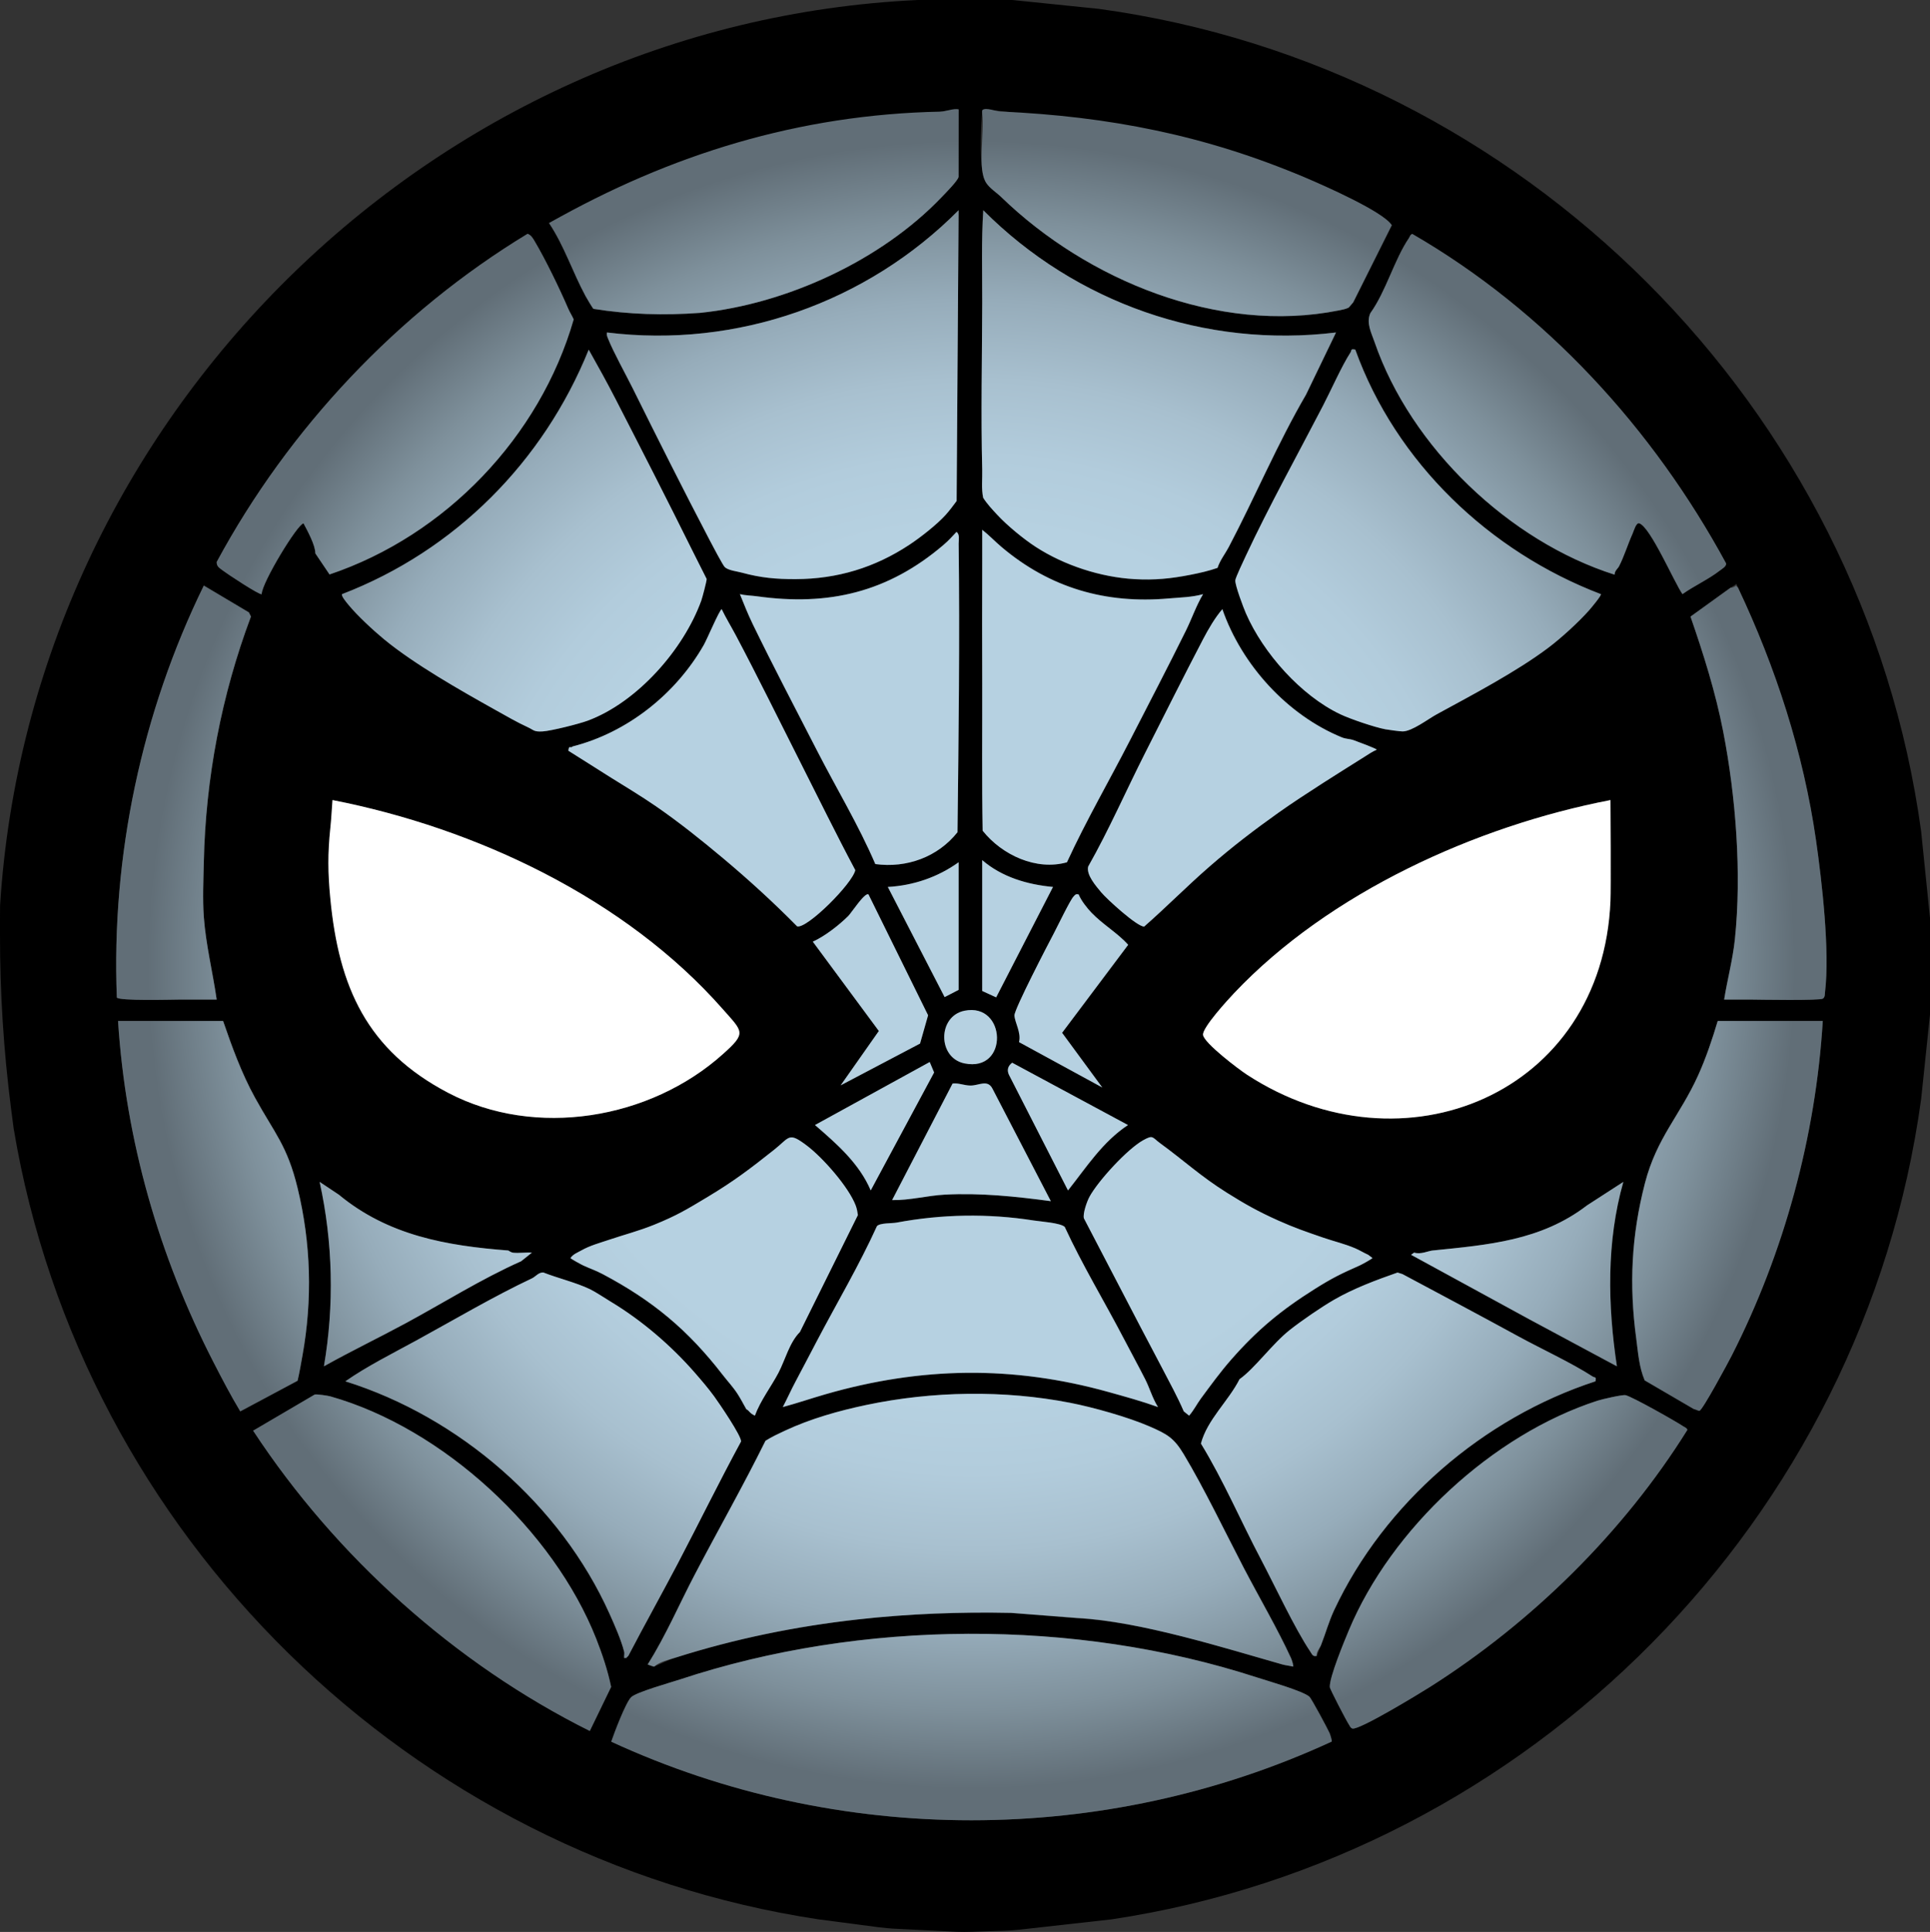 <?xml version="1.0" encoding="UTF-8"?><svg id="Layer_2" xmlns="http://www.w3.org/2000/svg" width="216" height="216.165" xmlns:xlink="http://www.w3.org/1999/xlink" viewBox="0 0 216 216.165"><rect x="0" y="0" width="216" height="216.165" fill="#333333" stroke="none"/><defs><style>.cls-1{fill:#fff;}.cls-2{fill:url(#radial-gradient);}</style><radialGradient id="radial-gradient" cx="108.714" cy="110.067" fx="108.714" fy="110.067" r="95.725" gradientTransform="translate(0 218) scale(1 -1)" gradientUnits="userSpaceOnUse"><stop offset=".512" stop-color="#b6d1e1"/><stop offset=".595" stop-color="#b2ccdc"/><stop offset=".684" stop-color="#a8c0cf"/><stop offset=".777" stop-color="#96acba"/><stop offset=".871" stop-color="#7e909b"/><stop offset=".963" stop-color="#616e77"/></radialGradient></defs><g id="Layer_2-2"><path d="M215.01,93.03C208.51,45.55,170.46,7.49,122.97.99l-9.68-.99h-10.56C48.17,2.53,3.46,46.85.01,101.28c-.01.17-.01,1.53-.01,3.32-.01,6.48.41,12.96,1.23,19.39l.3,2.29c7.63,45.58,44.44,81.57,90.08,88.48l6.64.87c.72.09,1.45.16,2.18.19l6.65.33c.55.02,1.11.02,1.66,0l3.71-.12c.56-.02,1.11-.06,1.66-.12l10.29-1.15c46.89-7.06,84.17-44.79,90.61-91.79l.99-9.45v-10.8l-.99-9.69ZM158.06,26.18c14.89,8.61,26.94,21.77,35.12,36.86.05.34-.47.62-.7.8-1.26.98-2.87,1.71-4.18,2.64-.92-1.3-3.55-7.44-4.82-7.92-.37-.14-.63.85-.77,1.15-.51,1.14-.94,2.54-1.51,3.65-.13.26-.5.51-.5.94-11.79-3.73-22.8-14.24-26.86-26.02-.37-1.05-.96-2.15-.48-3.24,1.76-2.44,2.68-5.99,4.32-8.4.11-.16.14-.39.38-.46ZM180.96,152.88l-9.84-5.28-13.2-7.2.35-.25c.74.24,1.55-.18,2.05-.23,6.2-.63,12.14-1.09,17.28-5.04l4.08-2.64c-1.9,6.7-1.75,13.8-.72,20.64ZM124.77,181.53c-.39-.06-.79-.12-1.17-.17-.44-.06-.88-.11-1.31-.15l-8.87-.72c-.11-.01-.22-.01-.34-.02h-.02c-.04,0-.09-.01-.13-.01-2.02-.04-4.03-.04-6.04.02-1.48.03-2.95.09-4.42.18-.92.04-1.83.11-2.75.19-.11,0-.22.01-.34.02-1.12.09-2.25.2-3.37.33-6.92.77-13.72,2.16-20.35,4.26-.8.25-1.54.63-2.45,1.02-.14.06-.43-.12-.72-.24,2.02-3.22,3.52-6.72,5.28-10.08,2.61-4.99,5.41-9.9,7.9-14.95.68-.43,1.45-.79,2.18-1.13,2.88-1.34,6.01-2.23,9.12-2.88,7.36-1.55,15.39-1.69,22.8-.24,2.57.5,6.49,1.6,8.87,2.64,1.98.86,2.74,1.28,3.84,3.12,2.29,3.81,4.63,8.7,6.72,12.72,1.65,3.16,3.86,6.96,5.28,10.08.09.18.32.88.24.96-.37-.1-.84-.14-1.2-.24-.4-.11-.81-.23-1.23-.35-.7-.2-1.42-.41-2.15-.62-4.86-1.42-10.32-2.99-15.37-3.74ZM70.21,185.39c0,.01-.01.01-.02.02-.06.11-.1.19-.12.21-.01-.03-.01-.07-.02-.11-.06-.22-.16-.54-.2-.71-.34-1.32-1.07-2.98-1.64-4.24-5.49-12.21-16.82-22.01-29.56-26,2.46-1.71,5.26-3.11,7.92-4.56,4.19-2.29,8.67-4.94,12.96-6.96.42-.2.74-.69,1.28-.66,1.63.64,3.64,1.12,5.2,1.86.64.3,1.72,1.03,2.4,1.44,3.44,2.07,6.72,4.9,9.36,7.92.73.84,1.5,1.74,2.16,2.64.52.71,3.11,4.5,3,5.06-2.44,4.51-4.7,9.12-7.08,13.66-.25.48-.5.96-.76,1.43-.2.37-.4.76-.62,1.15-.13.25-.27.5-.4.75-.94,1.78-1.96,3.67-2.74,5.09-.11.2-.22.41-.33.61-.35.64-.63,1.13-.79,1.4h0ZM35.77,132.24l2.16,1.44c5.51,4.56,12.04,5.71,18.96,6.24.04,0,.27.22.58.25.67.06,1.38-.06,2.06-.01l-1.2.96c-4.48,1.99-8.66,4.63-12.96,6.96-3.02,1.63-6.13,3.12-9.12,4.8,1.17-6.83,1.01-13.88-.48-20.64ZM109.93,33.84c0-3.43-.11-6.89.11-10.32,10.33,10.37,24.85,15.47,39.48,13.68l-3.36,6.96c-3.2,5.5-5.68,11.42-8.64,17.04-.4.77-.98,1.48-1.26,2.34-1,.35-2.01.58-3.06.78-2.16.43-4,.61-6.24.48-3.78-.21-7.86-1.54-11.03-3.6-1.37-.88-3.22-2.41-4.32-3.6-.55-.59-1.14-1.22-1.58-1.91-.21-1.03-.08-2.09-.1-3.13-.16-6.22-.02-12.5,0-18.72ZM89.05,154.56c.81-1.52,1.6-3.04,2.4-4.56,2.24-4.26,4.7-8.42,6.69-12.81.34-.37,1.68-.29,2.19-.39,5.05-.95,10.27-1.04,15.36-.24.78.12,2.98.26,3.47.72,1.98,4.28,4.43,8.32,6.6,12.48.79,1.51,1.64,3.05,2.4,4.56.5.96.83,2.17,1.44,3.12-1.82-.66-3.65-1.16-5.52-1.68-10.7-2.99-21-2.83-31.67.24-1.61.46-3.19,1-4.8,1.44.5-.95.93-1.94,1.44-2.88ZM87.13,153.6c-.8,1.53-2.02,3.1-2.64,4.8-.64-.3-.59-.53-.96-.72-.31-.55-.62-1.15-.96-1.68-.51-.8-1.11-1.43-1.68-2.16-3.89-5.03-7.83-8.31-13.44-11.28-.8-.43-1.41-.61-2.16-.96-.23-.1-1.44-.76-1.44-.84.31-.44.76-.59,1.2-.84.98-.56,2.06-.84,3.12-1.2,1.71-.58,3.3-.98,5.04-1.68,2.54-1.03,3.71-1.75,6-3.12,2.96-1.78,4.73-3.13,7.44-5.28,1.76-1.4,1.57-2.03,3.68-.44,1.77,1.35,4.65,4.61,5.44,6.68.13.34.2.72.24,1.08l-6.48,13.08c-1.18,1.17-1.65,3.12-2.4,4.56h-0ZM127.68,148.56l-6.37-12.24c-.14-.54.33-1.88.61-2.4.97-1.78,4.25-5.36,6.02-6.34,1.14-.63.99-.32,1.9.34,2.63,1.91,4.56,3.71,7.44,5.52,2.08,1.3,3.51,2.11,5.76,3.12,1.83.82,3.17,1.28,5.04,1.92,1.22.42,2.41.69,3.6,1.2.49.21.95.5,1.44.72l.48.36c-.01.08-1.22.75-1.44.84-2.1.93-3.08,1.41-5.04,2.64-3.73,2.35-6.43,4.58-9.36,7.92-1.2,1.37-2.27,2.85-3.36,4.32-.45.62-.8,1.33-1.32,1.92l-.6-.48c-.7-1.64-1.57-3.22-2.4-4.8-.79-1.52-1.6-3.04-2.4-4.56ZM123.36,121.68l-9.32-5.08c.28-1.04-.48-2.2-.51-2.98-.03-.68,3.78-8,4.43-9.23.42-.8,1.78-3.63,2.17-4.06.2-.22.25-.33.59-.25.27.68.94,1.52,1.44,2.05,1.28,1.33,2.94,2.28,4.1,3.59l-7.39,9.84,4.49,6.12-0-0ZM121.78,96.96c2.35-4.13,4.24-8.49,6.38-12.72,2.14-4.22,4.29-8.53,6.48-12.72.58-1.1,1.34-2.42,2.16-3.36,2.15,6.21,7.26,11.85,13.38,14.35.45.18.93.17,1.26.29.42.15,2.58.95,2.64,1.08-.52.23-.96.54-1.44.84-1.52.96-3.05,1.9-4.56,2.88-1.72,1.12-3.36,2.17-5.04,3.36-2.74,1.95-5.13,3.79-7.68,6-2.51,2.18-4.84,4.56-7.31,6.72-.78.02-4.18-3.08-4.81-3.84-.6-.72-1.68-1.96-1.46-2.88ZM139.56,120.25c-.94-.61-4.83-3.56-4.92-4.46-.09-.8,2.77-3.92,3.48-4.67,10.63-11.24,27.07-18.7,42.12-21.6.01.88.06,9.99,0,11.28-.89,21.61-23.19,30.83-40.68,19.45ZM177.85,68.29c-1.18,1.33-3.15,3.13-4.57,4.19-3.57,2.68-8.51,5.28-12.48,7.44-1,.55-2.78,1.93-3.84,1.92-.29,0-1.58-.18-1.92-.24-1.21-.23-3.9-1.14-5.04-1.68-4.4-2.09-8.62-6.84-10.56-11.28-.28-.66-1.22-3.15-1.19-3.7.02-.31.97-2.29,1.19-2.78,2.56-5.48,5.83-11.37,8.64-16.8.92-1.77,2.06-4.37,3.07-5.93.15-.23-.03-.43.53-.31,4.54,12.62,15.02,22.61,27.49,27.36.1.13-1.12,1.58-1.32,1.81ZM109.93,76.56c-.02-4.48-.02-8.96,0-13.44,0-1.28-.01-2.56,0-3.84.76.59,1.42,1.3,2.16,1.92,5.44,4.6,11.68,6.38,18.71,5.76,1.3-.12,2.56-.12,3.84-.48-.77,1.29-1.26,2.74-1.92,4.08-2.01,4.08-4.16,8.19-6.24,12.24-2.34,4.56-4.92,9.01-7.07,13.68-3.43.97-7.26-.8-9.44-3.53-.1-5.46-.03-10.93-.04-16.39ZM109.93,96.24c2.2,1.9,5.05,2.73,7.92,3l-6.36,12.36-1.56-.72v-14.64ZM113.28,118.91l12.96,6.97c-2.85,1.89-4.63,4.7-6.71,7.32l-6.62-12.96c-.24-.54-.09-.99.37-1.33ZM117.61,134.4c-3.93-.52-7.92-.95-11.89-.73-1.95.11-3.93.65-5.88.61l6.77-13.04c.68-.09,1.28.22,2,.22.96.01,1.93-.73,2.48.38,0,0,6.52,12.56,6.52,12.56ZM97.45,133.2c-1.28-3.02-3.81-5.22-6.24-7.32l12.84-7.05.49,1.17-7.09,13.2ZM99.36,99.24c2.88-.16,5.59-1.09,7.93-2.76v14.28l-1.57.81s-6.36-12.33-6.36-12.33ZM103.87,113.6l-.9,3.16-8.88,4.68,4.27-6.08-7.39-10c1.35-.61,2.91-1.82,3.97-2.87.34-.34,1.86-2.7,2.26-2.41l6.67,13.52-0.0 0ZM89.22,103.65c-2.67-2.69-5.43-5.22-8.33-7.65-2.41-2.01-4.86-3.97-7.44-5.76-1.73-1.19-3.51-2.25-5.28-3.36-1.53-.96-3.03-1.93-4.56-2.88.08-.72.21-.2.48-.48,6.14-1.56,11.56-5.89,14.68-11.36.36-.64,1.73-3.87,2-4,.47.98,1.05,1.92,1.56,2.88,2.47,4.66,4.81,9.45,7.2,14.16,2.05,4.06,4.05,8.15,6.19,12.16-.31,1.51-5.39,6.58-6.5,6.29ZM81.13,63.47c-.21-.18-1.42-2.49-1.68-2.99-2.94-5.61-5.83-11.37-8.64-17.04-.81-1.63-2.12-3.96-2.75-5.53-.1-.25-.19-.43-.13-.71,14.55,1.8,29.11-3.35,39.36-13.68l-.23,32.54c-.38.52-.78,1.06-1.21,1.54-.99,1.09-2.84,2.54-4.08,3.36-3.88,2.55-8.06,3.82-12.72,3.84-2.16.01-3.91-.15-6-.72-.57-.16-1.48-.24-1.92-.61l-0-0ZM68.89,44.64c2.9,5.65,5.82,11.35,8.64,17.04.51,1.03,1.03,2.07,1.56,3.1.03.17-.49,2.11-.6,2.42-1.98,5.48-7.18,11.39-12.72,13.44-.98.36-4.07,1.14-5.04,1.2-1.01.06-.97-.15-1.68-.48-1.2-.55-2.45-1.28-3.6-1.92-3.91-2.19-9.07-5.11-12.48-7.92-1.19-.98-3-2.66-3.96-3.84-.18-.21-.86-1.01-.73-1.2,12.65-4.86,22.54-14.81,27.61-27.36,1.02,1.82,2.05,3.67,3,5.52ZM80.89,112.91c2.26,2.57,2.7,2.64,0,5.05-8.14,7.29-20.96,9.44-30.73,4.32-9.09-4.76-12.24-11.81-13.19-21.72-.28-2.86-.3-5.07,0-7.92.11-1.02.15-1.96.24-3.12,16.03,3.13,32.78,11,43.68,23.39v0ZM141.12,174.48c-2.26-4.29-4.18-8.81-6.72-12.96.71-2.68,3.08-4.75,4.32-7.2,1.75-1.25,3.67-3.96,5.64-5.52,1.31-1.03,3.49-2.53,4.92-3.36,2.22-1.28,4.72-2.21,7.13-3.06l.55.18c4.33,2.31,8.66,4.61,12.96,6.96,2.6,1.42,5.93,2.95,8.33,4.5.24.15.43-.02.31.54-12.55,4.09-23.62,13.61-29.24,25.59-.6,1.28-.96,2.63-1.48,3.93-.13.35-.29.74-.48,1.2-.45.1-.51-.17-.72-.48-1.73-2.57-3.99-7.42-5.52-10.32ZM109.92,12.61v-.02c.02-.13.03-.23.04-.27,0-.01,0-.02.01-.02.05-.04.53-.02,1.37.06h.01c.45.04,1,.1,1.63.17.02,0,.04,0,.06.01,6.74.81,22.95,3.38,32.02,6.92.34.13.69.27,1.03.42,2.07.88,8.72,3.8,9.67,5.32l-4.32,8.64-.49.57c-.35.19-.75.25-1.13.33-13.47,2.69-28.18-3.41-37.73-12.66-.07-.07-.15-.14-.23-.22-.55-.51-1.45-1.34-1.74-1.94v-.01c-.02-.05-.04-.1-.05-.14-.01-.04-.02-.08-.03-.12-.03-.12-.05-.23-.08-.36-.32-1.79-.16-5.58-.04-6.68ZM107.94,118.98c-3.03-.62-3.01-5.28,0-5.89,4.7-.95,5,6.92,0,5.89ZM107.16,93.12c-2.2,2.77-5.69,4.04-9.2,3.56-1.87-4.37-4.35-8.46-6.51-12.68-2.4-4.68-4.91-9.44-7.2-14.16-.52-1.06-1-2.26-1.44-3.36.63.15,1.29.15,1.92.24,8.02,1.12,14.67-.46,20.88-5.76.61-.52.91-.89,1.44-1.44.39.25.23.91.24,1.32.13,10.75,0,21.53-.13,32.28ZM62.09,24.61c11.95-6.45,36.35-11.05,43.31-12.13h.02c.08-.01.16-.02.24-.04.08-.01.16-.03.24-.04.74-.1,1.21-.16,1.35-.16.01-.01.03,0,.04,0l-.01,7.55c-.08.44-1.5,1.86-1.91,2.29-6.74,7.05-17.35,11.94-27.03,12.93-3.99.29-7.96.19-11.92-.45-.07-.03-.76-1.2-.89-1.44-1.44-2.66-2.39-5.63-4.08-8.16.21-.12.42-.24.64-.35h-0ZM59.05,26.16c.39.15.56.45.77.79,1.25,2.11,2.81,5.34,3.79,7.61.17.4.42.77.6,1.18-3.79,13.15-14.35,24.17-27.33,28.54l-1.59-2.36c.01-.89-.88-2.53-1.32-3.36-.64.01-4.69,6.68-4.68,7.92-.21.15-3.95-2.32-4.4-2.68-.34-.27-.65-.41-.64-.92,8.05-14.92,20.29-27.93,34.8-36.72ZM22.81,65.52l5.04,3,.24.46c-3.3,8.79-5.08,18.11-5.28,27.5-.04,2-.14,4.09,0,6.12.23,3.1,1,6.17,1.44,9.24-1.36.01-2.72-.01-4.08,0-1.01.01-6.82.17-7.09-.22-.63-15.85,2.78-31.9,9.73-46.1ZM23.89,152.41c-6.1-11.87-9.82-24.8-10.68-38.17h11.76c1.01,2.93,2.07,5.84,3.56,8.56,2.17,3.96,3.62,5.36,4.77,10.11,1.51,6.21,1.68,12.49.55,18.77-.17.94-.33,1.89-.55,2.81l-6.41,3.43c-1.04-1.73-2.08-3.71-3-5.51h-0ZM66.01,193.68c-15.09-7.51-28.44-19.52-37.68-33.6l6.89-4.04c.23-.06,1.47.12,1.75.2,12.62,3.57,24.96,14.99,29.76,27.12.68,1.74,1.29,3.55,1.67,5.39l-2.39,4.93ZM149.04,194.87c-25.42,11.73-55.21,11.74-80.63.01.34-1,1.61-4.36,2.22-4.98.57-.56,4.43-1.64,5.46-1.98,20.26-6.71,44.23-6.84,64.55-.24,1.24.4,5.08,1.49,5.89,2.15.23.19,2.04,3.57,2.27,4.09.07.15.29.87.24.95h-0ZM160.06,188.74c-1.16.73-7.92,4.86-8.7,4.67-.24-.07-.28-.29-.4-.45-.25-.37-2.12-3.95-2.13-4.19-.06-1.09,1.62-5.15,2.13-6.37,4.75-11.35,16.07-21.88,27.84-25.68.48-.16,2.78-.69,3.13-.61.72.15,5.62,2.92,6.47,3.49.17.11.38.16.45.39-7.15,11.45-17.36,21.5-28.79,28.75ZM193.81,151.69c-.4.78-3.25,6.08-3.6,6.16-.15.03-.44-.17-.61-.17l-5.53-3.23c-.64-1.5-.74-3.12-.95-4.69-.81-6-.54-11.51.98-17.38,1.32-5.09,3.91-7.55,5.95-12.05.88-1.96,1.58-4.03,2.19-6.09h11.76c-.8,12.95-4.32,25.91-10.19,37.45ZM204.25,111.01c-.03.27.01.54-.23.73-.35.23-7.1.11-8.18.1-.96-.01-1.92.01-2.88,0,.36-2.24.96-4.46,1.2-6.72.78-7.39.11-16-1.31-23.29-.85-4.37-2.2-8.64-3.65-12.84l4.48-3.23c.29-.19.48-.28.65-.43l.19.43c4.22,8.92,7.31,18.43,8.72,28.24.67,4.67,1.56,12.45,1.01,17.01Z"/><path class="cls-1" d="M180.24,100.8c-.89,21.61-23.19,30.83-40.68,19.45-.94-.61-4.83-3.56-4.92-4.46-.09-.8,2.77-3.92,3.48-4.67,10.63-11.24,27.07-18.7,42.12-21.6.01.88.06,9.99,0,11.28ZM80.89,112.91c-10.9-12.39-27.65-20.26-43.68-23.39-.09,1.16-.13,2.1-.24,3.12-.3,2.85-.28,5.06,0,7.92.95,9.91,4.1,16.96,13.19,21.72,9.77,5.12,22.59,2.97,30.73-4.32,2.7-2.41,2.26-2.48,0-5.05Z"/><path class="cls-2" d="M148.804,193.92c.069.154.291.868.235.946-25.415,11.732-55.211,11.747-80.631.014.342-1.001,1.612-4.359,2.225-4.975.565-.569,4.426-1.644,5.455-1.985,20.267-6.709,44.232-6.843,64.557-.24,1.231.4,5.077,1.489,5.888,2.151.226.184,2.042,3.573,2.271,4.089ZM153.839,38.284c4.057,11.772,15.076,22.282,26.863,26.018-.007-.436.366-.682.5-.943.571-1.109.998-2.509,1.513-3.647.136-.301.395-1.289.764-1.151,1.274.476,3.903,6.615,4.818,7.915,1.313-.93,2.927-1.655,4.185-2.638.227-.177.747-.458.698-.8-8.181-15.088-20.23-28.25-35.115-36.86-.242.068-.271.298-.381.46-1.64,2.413-2.563,5.96-4.32,8.4-.488,1.094.111,2.186.476,3.244v-0ZM24.888,63.802c.451.356,4.193,2.832,4.399,2.677-.006-1.239,4.042-7.907,4.683-7.915.439.824,1.333,2.461,1.32,3.355l1.59,2.356c12.981-4.364,23.538-15.385,27.327-28.539-.176-.404-.425-.773-.599-1.177-.978-2.269-2.541-5.501-3.793-7.608-.202-.339-.379-.638-.767-.792-14.509,8.792-26.75,21.795-34.798,36.72-.007.514.299.655.638.922ZM110.406,20.52c.413.596,1.167,1.063,1.68,1.56,9.558,9.246,24.267,15.351,37.733,12.655.383-.077.777-.138,1.128-.321l.497-.575,4.32-8.64c-.957-1.523-7.604-4.44-9.677-5.322-11.148-4.743-22.023-6.865-34.118-7.4-.509-.023-1.64-.487-1.997-.176-.107.093-.023.404-.046.419.301,2.023-.613,6.224.48,7.8ZM66.424,34.559c3.96.637,7.924.744,11.912.45,9.688-.992,20.294-5.879,27.03-12.929.415-.434,1.832-1.855,1.915-2.285l.005-7.555c-.537-.151-1.41.238-2.031.25-15.812.315-30.23,4.772-43.807,12.47,1.693,2.53,2.647,5.505,4.08,8.16.128.238.817,1.409.896,1.439v0ZM188.402,159.6c-.849-.575-5.75-3.337-6.474-3.493-.35-.075-2.645.458-3.125.613-11.768,3.8-23.09,14.326-27.838,25.68-.509,1.218-2.198,5.276-2.138,6.372.013.235,1.88,3.822,2.138,4.188.115.163.16.381.401.449.771.19,7.539-3.934,8.698-4.669,11.427-7.248,21.64-17.3,28.783-28.751-.066-.229-.277-.275-.445-.389ZM36.97,156.24c-.278-.079-1.523-.263-1.746-.205l-6.894,4.045c9.244,14.076,22.59,26.085,37.678,33.6l2.39-4.932c-.383-1.837-.984-3.65-1.67-5.388-4.796-12.13-17.14-23.554-29.758-27.12ZM33.85,151.68c1.13-6.282.959-12.558-.55-18.77-1.154-4.748-2.595-6.148-4.771-10.109-1.493-2.718-2.553-5.634-3.559-8.561h-11.759c.86,13.371,4.579,26.295,10.674,38.165.925,1.801,1.962,3.79,3.005,5.515l6.414-3.425c.219-.928.376-1.876.545-2.815ZM190.047,120.326c-2.037,4.509-4.629,6.96-5.947,12.052-1.52,5.869-1.787,11.383-.978,17.382.211,1.565.307,3.188.947,4.693l5.533,3.227c.172-.002.458.202.606.168.349-.079,3.199-5.377,3.599-6.163,5.87-11.535,9.398-24.493,10.194-37.445h-11.759c-.615,2.059-1.309,4.126-2.194,6.086v-0ZM203.241,94c-1.415-9.81-4.505-19.318-8.726-28.239l-.231-.233c-.168.15-.378.231-.603.232l-4.485,3.233c1.456,4.197,2.801,8.463,3.654,12.838,1.42,7.287,2.088,15.897,1.311,23.289-.238,2.262-.84,4.479-1.199,6.719.957.01,1.922-.009,2.879.001,1.08.012,7.832.134,8.175-.105.248-.188.205-.46.236-.724.549-4.561-.338-12.339-1.011-17.012ZM20.17,111.84c1.357-.009,2.723.008,4.08-.001-.441-3.07-1.213-6.136-1.438-9.241-.146-2.024-.045-4.117-.002-6.118.2-9.394,1.977-18.706,5.275-27.495l-.231-.464-5.044-3c-6.948,14.197-10.357,30.255-9.735,46.095.275.395,6.081.232,7.095.225ZM110.033,55.693c.435.69,1.024,1.315,1.573,1.907,1.103,1.192,2.952,2.715,4.32,3.6,3.176,2.056,7.255,3.385,11.039,3.6,2.234.127,4.071-.055,6.24-.48,1.041-.204,2.058-.43,3.059-.781.272-.855.858-1.573,1.261-2.339,2.951-5.622,5.435-11.542,8.64-17.04l3.359-6.959c-14.634,1.787-29.148-3.315-39.478-13.68-.223,3.426-.111,6.885-.119,10.319-.014,6.222-.16,12.503,0,18.72.027,1.04-.11,2.103.107,3.133l0-0ZM89.047,64.8c4.659-.017,8.848-1.286,12.719-3.84,1.245-.821,3.097-2.265,4.08-3.36.43-.479.831-1.022,1.218-1.541l.221-32.539c-10.247,10.333-24.805,15.477-39.357,13.681-.058.282.032.461.13.707.632,1.574,1.937,3.897,2.748,5.532,2.815,5.672,5.703,11.433,8.64,17.04.261.498,1.471,2.813,1.686,2.994.436.366,1.343.45,1.914.606,2.094.573,3.838.728,6.0.72ZM156.963,81.84c1.057.008,2.84-1.375,3.84-1.92,3.964-2.161,8.912-4.757,12.479-7.44,1.416-1.065,3.39-2.864,4.566-4.194.2-.226,1.42-1.675,1.318-1.808-12.462-4.746-22.945-14.741-27.486-27.358-.56-.121-.384.076-.534.309-1.009,1.561-2.146,4.165-3.062,5.931-2.816,5.427-6.081,11.321-8.64,16.8-.229.491-1.174,2.472-1.194,2.775-.035.551.907,3.047,1.194,3.705,1.937,4.44,6.159,9.195,10.559,11.28,1.135.538,3.825,1.451,5.04,1.68.341.064,1.624.238,1.92.24v-0ZM38.283,66.478c-.137.195.55.996.723,1.206.967,1.179,2.769,2.852,3.963,3.836,3.41,2.812,8.569,5.734,12.479,7.92,1.153.645,2.404,1.372,3.6,1.92.709.325.674.541,1.68.48.971-.059,4.066-.839,5.04-1.2,5.546-2.054,10.738-7.961,12.719-13.44.112-.309.628-2.251.599-2.423-.524-1.029-1.046-2.064-1.559-3.097-2.821-5.69-5.734-11.391-8.64-17.04-.951-1.848-1.977-3.701-3-5.515-5.069,12.544-14.956,22.491-27.605,27.353h0ZM147.361,185.28c-.045-.489.345-.85.483-1.2.512-1.299.873-2.645,1.474-3.926,5.625-11.986,16.692-21.505,29.244-25.597.121-.56-.076-.384-.309-.534-2.404-1.556-5.734-3.083-8.33-4.502-4.299-2.349-8.637-4.652-12.959-6.96l-.552-.175c-2.413.846-4.91,1.771-7.128,3.055-1.433.83-3.614,2.329-4.921,3.359-1.976,1.557-3.892,4.27-5.639,5.521-1.239,2.452-3.615,4.522-4.32,7.2,2.537,4.153,4.458,8.672,6.72,12.96,1.53,2.902,3.788,7.752,5.52,10.32.208.308.268.577.717.48ZM70.328,185.28c1.783-3.464,3.712-6.871,5.52-10.32,2.38-4.54,4.638-9.153,7.085-13.661.106-.556-2.485-4.346-3.005-5.059-.66-.903-1.424-1.796-2.16-2.64-2.633-3.019-5.92-5.845-9.36-7.92-.682-.411-1.763-1.136-2.4-1.44-1.561-.745-3.571-1.219-5.202-1.862-.535-.024-.856.463-1.278.662-4.288,2.019-8.767,4.667-12.959,6.96-2.656,1.453-5.46,2.846-7.919,4.557,12.74,3.992,24.072,13.792,29.561,26.0.566,1.26,1.303,2.926,1.638,4.242.05.196-.035.493.002.719.231.09.451-.239.478-.239ZM45.369,148.08c4.303-2.326,8.485-4.969,12.959-6.96l1.199-.958c-.677-.052-1.383.067-2.058.007-.309-.027-.543-.247-.581-.25-6.916-.531-13.445-1.679-18.959-6.24l-2.159-1.439c1.491,6.763,1.653,13.812.481,20.639,2.991-1.678,6.102-3.171,9.117-4.8ZM177.602,134.88c-5.146,3.947-11.086,4.408-17.279,5.04-.5.051-1.315.468-2.056.235l-.344.245,13.199,7.2,9.838,5.279c-1.034-6.837-1.183-13.937.721-20.636l-4.08,2.638ZM75.664,185.456c6.627-2.101,13.428-3.484,20.343-4.256,5.71-.637,11.414-.853,17.171-.731l7.369.568c6.931.347,16.626,3.398,22.978,5.203.355.101.823.144,1.198.239.078-.079-.157-.78-.239-.959-1.427-3.123-3.632-6.916-5.28-10.08-2.092-4.018-4.434-8.909-6.72-12.72-1.103-1.839-1.863-2.261-3.84-3.12-2.387-1.038-6.307-2.138-8.88-2.64-7.406-1.446-15.435-1.311-22.799.24-3.107.654-6.237,1.535-9.12,2.88-.729.34-1.494.698-2.173,1.129-2.498,5.052-5.296,9.962-7.906,14.951-1.756,3.357-3.258,6.863-5.28,10.08.29.121.581.178.72.24.639-.559,1.651-.769,2.456-1.024h-0ZM119.409,96.483c2.148-4.669,4.736-9.12,7.076-13.683,2.079-4.053,4.224-8.163,6.24-12.24.66-1.335,1.15-2.79,1.92-4.078-1.284.354-2.542.362-3.84.478-7.031.624-13.276-1.156-18.719-5.76-.739-.625-1.396-1.326-2.157-1.92-.008,1.277.003,2.562-.002,3.84-.019,4.476-.011,8.964,0,13.44.013,5.46-.051,10.929.049,16.391,2.175,2.73,6.01,4.5,9.434,3.532ZM151.444,82.8c-.33-.121-.81-.108-1.263-.293-6.118-2.5-11.226-8.133-13.379-14.346-.819.941-1.58,2.257-2.157,3.359-2.192,4.191-4.342,8.501-6.48,12.72-2.142,4.227-4.039,8.59-6.38,12.721-.228.923.859,2.162,1.457,2.882.632.76,4.023,3.855,4.809,3.833,2.466-2.16,4.804-4.535,7.313-6.716,2.545-2.213,4.936-4.048,7.68-6,1.68-1.195,3.315-2.243,5.04-3.36,1.511-.978,3.041-1.916,4.56-2.88.476-.302.919-.608,1.439-.839-.06-.132-2.219-.927-2.639-1.081ZM107.046,59.52c-.525.547-.83.918-1.44,1.44-6.201,5.303-12.859,6.878-20.879,5.76-.627-.087-1.291-.089-1.919-.239.444,1.104.922,2.294,1.439,3.359,2.294,4.725,4.8,9.478,7.2,14.16,2.163,4.219,4.64,8.307,6.518,12.681,3.506.477,6.997-.787,9.197-3.565.124-10.75.261-21.526.129-32.279-.005-.406.154-1.067-.244-1.317l0-0ZM82.327,71.04c-.512-.964-1.085-1.897-1.559-2.879-.269.126-1.637,3.364-2,4-3.118,5.469-8.542,9.798-14.68,11.359-.269.28-.395-.24-.48.48,1.531.949,3.035,1.925,4.56,2.88,1.773,1.11,3.556,2.17,5.28,3.36,2.587,1.786,5.035,3.745,7.44,5.76,2.902,2.432,5.666,4.957,8.329,7.654,1.109.283,6.191-4.788,6.506-6.293-2.139-4.016-4.141-8.104-6.195-12.162-2.384-4.71-4.727-9.499-7.2-14.16ZM132.485,157.92l.597.479c.516-.586.864-1.297,1.323-1.919,1.083-1.468,2.157-2.945,3.36-4.32,2.924-3.343,5.621-5.568,9.36-7.92,1.954-1.229,2.936-1.713,5.04-2.64.215-.095,1.431-.759,1.436-.842l-.476-.358c-.489-.217-.949-.51-1.44-.72-1.189-.51-2.381-.781-3.6-1.2-1.87-.643-3.215-1.101-5.04-1.92-2.255-1.012-3.684-1.819-5.76-3.12-2.887-1.809-4.814-3.607-7.44-5.52-.912-.664-.76-.973-1.902-.34-1.777.985-5.055,4.558-6.018,6.34-.281.52-.753,1.857-.619,2.399l6.379,12.241c.793,1.521,1.609,3.036,2.4,4.56.821,1.581,1.692,3.163,2.4,4.8h-0ZM96.014,135.961c-.048-.361-.119-.742-.248-1.081-.786-2.065-3.663-5.332-5.441-6.679-2.101-1.593-1.912-.963-3.679.439-2.705,2.147-4.475,3.497-7.44,5.28-2.286,1.375-3.456,2.091-6,3.12-1.737.703-3.33,1.103-5.04,1.68-1.054.356-2.142.644-3.12,1.2-.433.246-.892.397-1.195.84.001.083,1.21.736,1.435.84.753.349,1.357.535,2.16.96,5.616,2.974,9.555,6.255,13.439,11.28.568.735,1.169,1.362,1.68,2.16.342.534.648,1.126.96,1.68.374.187.32.421.96.72.624-1.702,1.839-3.273,2.64-4.8.756-1.441,1.224-3.389,2.4-4.56l6.487-13.079h0ZM124.085,155.76c1.867.521,3.696,1.022,5.52,1.678-.611-.943-.949-2.156-1.44-3.118-.769-1.507-1.614-3.053-2.4-4.56-2.171-4.165-4.627-8.203-6.601-12.478-.489-.46-2.694-.598-3.478-.722-5.081-.8-10.308-.709-15.359.24-.507.095-1.846.018-2.181.395-1.995,4.39-4.459,8.547-6.698,12.805-.797,1.515-1.591,3.045-2.4,4.56-.503.943-.941,1.932-1.44,2.878,1.616-.434,3.189-.974,4.8-1.438,10.671-3.073,20.97-3.229,31.678-.24h0ZM108.606,121.463c-.714-.006-1.318-.312-1.997-.223l-6.765,13.038c1.95.041,3.93-.502,5.872-.608,3.979-.216,7.962.205,11.889.728l-6.517-12.559c-.55-1.112-1.522-.368-2.482-.376h0ZM122.159,102.126c-.501-.522-1.165-1.366-1.438-2.045-.344-.077-.389.033-.586.248-.394.428-1.75,3.264-2.174,4.065-.65,1.226-4.455,8.543-4.427,9.222.032.781.786,1.941.511,2.986l9.319,5.077-4.497-6.118,7.394-9.846c-1.159-1.31-2.821-2.256-4.101-3.59ZM94.936,102.49c-1.057,1.046-2.614,2.257-3.968,2.875l7.39,9.993-4.272,6.08,8.884-4.673.9-3.165-6.668-13.519c-.399-.291-1.919,2.065-2.267,2.409v0ZM119.528,133.199c2.081-2.622,3.865-5.433,6.712-7.319l-12.959-6.972c-.46.341-.613.797-.371,1.336,0,0,6.617,12.956,6.617,12.956ZM91.211,125.88c2.428,2.099,4.959,4.295,6.238,7.319l7.096-13.197-.494-1.173s-12.839,7.051-12.839,7.051ZM117.848,99.242c-2.867-.268-5.714-1.099-7.922-3.002v14.64l1.561.716s6.361-12.353,6.361-12.353ZM107.286,110.76v-14.28c-2.337,1.671-5.044,2.597-7.922,2.762l6.357,12.324s1.565-.807,1.565-.807ZM107.94,118.984c5,1.027,4.705-6.844.002-5.891-3.013.611-3.028,5.269-.002,5.891Z"/></g></svg>